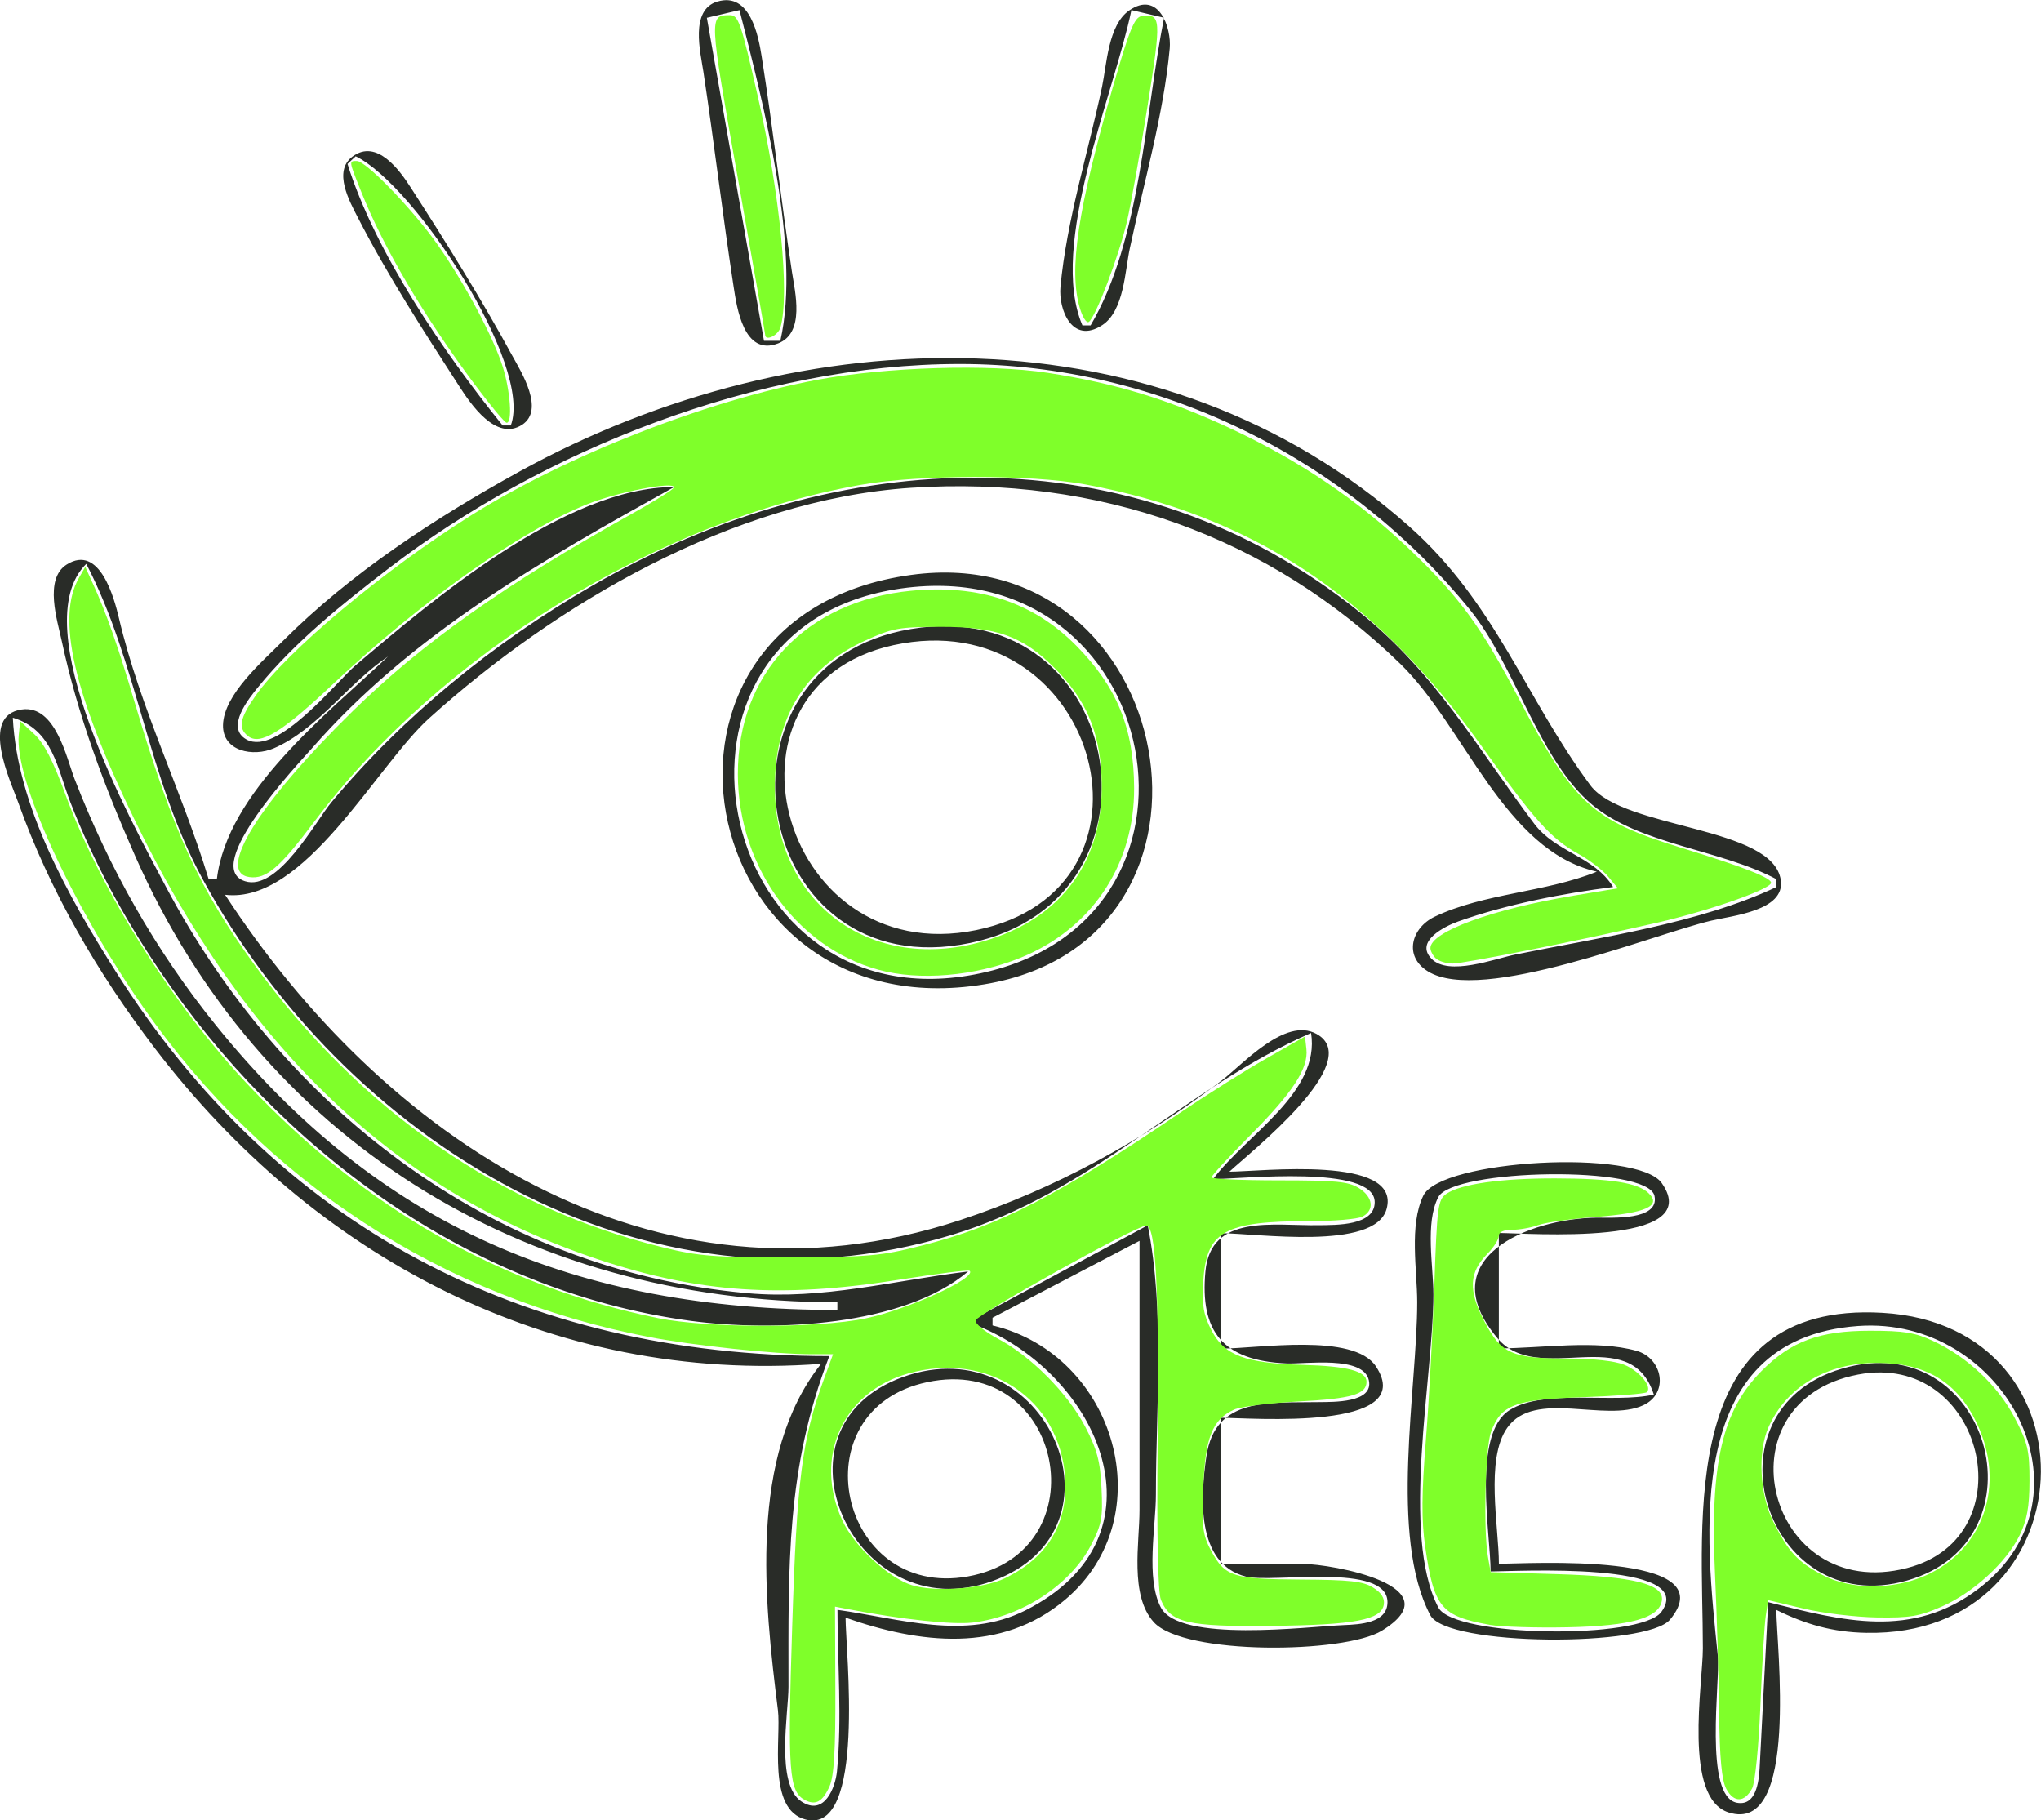 <?xml version="1.0" encoding="UTF-8" standalone="no"?>
<svg
   xmlns:dc="http://purl.org/dc/elements/1.1/"
   xmlns:cc="http://creativecommons.org/ns#"
   xmlns:rdf="http://www.w3.org/1999/02/22-rdf-syntax-ns#"
   xmlns:svg="http://www.w3.org/2000/svg"
   xmlns="http://www.w3.org/2000/svg"
   xmlns:sodipodi="http://sodipodi.sourceforge.net/DTD/sodipodi-0.dtd"
   xmlns:inkscape="http://www.inkscape.org/namespaces/inkscape"
   width="845.923mm"
   height="754.292mm"
   viewBox="0 0 845.923 754.292"
   version="1.1"
   id="svg873"
   inkscape:version="1.0.1 (3bc2e813f5, 2020-09-07)"
   sodipodi:docname="peep_green_logo.svg">
  <defs
     id="defs867" />
  <sodipodi:namedview
     id="base"
     pagecolor="#ffffff"
     bordercolor="#666666"
     borderopacity="1.0"
     inkscape:pageopacity="0.0"
     inkscape:pageshadow="2"
     inkscape:zoom="0.12374369"
     inkscape:cx="365.93538"
     inkscape:cy="1295.6035"
     inkscape:document-units="mm"
     inkscape:current-layer="layer1"
     inkscape:document-rotation="0"
     showgrid="false"
     inkscape:window-width="1920"
     inkscape:window-height="1001"
     inkscape:window-x="-9"
     inkscape:window-y="-9"
     inkscape:window-maximized="1" />
  <g
     inkscape:label="Layer 1"
     inkscape:groupmode="layer"
     id="layer1"
     transform="translate(682.64,-200.701)">
    <g
       id="g2099"
       transform="matrix(19.985,0,0,18.823,-1581.02,-1877.815)">
      <path
         style="fill:#292c28;stroke:none;stroke-width:0.169"
         d="m 59.831,110.458 c -0.576,0.185 -0.351,1.12 -0.291,1.543 0.225,1.578 0.4,3.164 0.628,4.741 0.064,0.443 0.208,1.535 0.921,1.243 0.565,-0.232 0.351,-1.131 0.287,-1.581 -0.225,-1.578 -0.393,-3.165 -0.628,-4.741 -0.066,-0.445 -0.239,-1.421 -0.917,-1.204 m 8.539,0.196 c -0.437,0.32 -0.466,1.2 -0.563,1.685 -0.289,1.442 -0.733,2.937 -0.862,4.402 -0.043,0.484 0.238,1.278 0.869,0.839 0.45,-0.313 0.471,-1.198 0.569,-1.685 0.289,-1.443 0.699,-2.935 0.828,-4.402 0.04,-0.456 -0.226,-1.29 -0.841,-0.839 m -8.081,-0.008 c 0.484,2.011 1.284,5.261 0.847,7.281 h -0.339 l -1.185,-7.112 0.677,-0.169 m 8.805,0.169 c -0.397,2.109 -0.48,4.89 -1.524,6.773 h -0.169 c -0.712,-1.761 0.657,-5.093 1.016,-6.943 l 0.677,0.169 m -16.831,3.056 c -0.411,0.327 -0.059,0.99 0.113,1.347 0.616,1.27 1.375,2.519 2.11,3.725 0.222,0.363 0.752,1.208 1.295,0.833 0.474,-0.328 -0.015,-1.155 -0.198,-1.509 -0.648,-1.261 -1.38,-2.511 -2.117,-3.722 -0.219,-0.36 -0.695,-1.077 -1.204,-0.673 m 3.284,5.919 h -0.169 c -1.22,-1.601 -2.648,-3.821 -3.217,-5.757 l 0.169,-0.169 c 1.22,0.624 3.685,4.602 3.217,5.927 m -2.54,5.08 c -1.29,1.29 -3.343,2.99 -3.556,4.911 h -0.169 c -0.557,-1.949 -1.42,-3.758 -1.863,-5.757 -0.092,-0.414 -0.394,-1.637 -1.084,-1.171 -0.473,0.319 -0.189,1.24 -0.101,1.679 0.332,1.64 0.883,3.199 1.525,4.741 2.571,6.177 7.993,9.821 14.561,9.821 v 0.169 c -5.408,0 -9.513,-1.831 -12.886,-6.265 -1.26,-1.656 -2.219,-3.469 -2.931,-5.419 -0.169,-0.464 -0.396,-1.644 -1.098,-1.537 -0.883,0.134 -0.226,1.593 -0.074,2.045 0.656,1.949 1.639,3.751 2.838,5.419 3.277,4.555 8.177,7.388 13.813,6.943 -1.508,2.018 -1.177,5.231 -0.895,7.62 0.072,0.614 -0.233,2.197 0.578,2.413 1.256,0.334 0.825,-3.724 0.825,-4.445 1.532,0.571 3.223,0.795 4.554,-0.396 2.033,-1.82 1.051,-5.392 -1.506,-6.038 v -0.169 l 3.048,-1.693 v 5.927 c 0,0.72 -0.209,1.874 0.295,2.467 0.625,0.735 3.952,0.696 4.731,0.189 1.512,-0.984 -1.046,-1.47 -1.639,-1.47 h -1.693 v -3.217 c 0.602,0 4.102,0.305 3.209,-1.132 -0.464,-0.747 -2.448,-0.392 -3.209,-0.392 v -2.54 c 0.725,0 3.184,0.392 3.429,-0.53 0.32,-1.201 -2.631,-0.825 -3.259,-0.825 0.411,-0.411 2.841,-2.429 1.806,-3.033 -0.653,-0.381 -1.534,0.679 -1.975,1.034 -1.624,1.31 -3.444,2.378 -5.419,3.067 -6.413,2.237 -11.992,-1.875 -15.24,-7.164 1.645,0.209 3.136,-2.837 4.233,-3.888 2.614,-2.502 6.29,-4.812 9.991,-5.072 3.892,-0.273 7.43,1.065 10.153,3.88 1.33,1.376 2.15,4.108 4.071,4.571 -1.064,0.458 -2.337,0.472 -3.362,0.991 -0.481,0.244 -0.653,0.869 -0.14,1.205 1.112,0.728 4.646,-0.809 5.873,-1.117 0.442,-0.111 1.534,-0.218 1.445,-0.89 -0.158,-1.199 -3.269,-1.119 -3.949,-2.09 -1.349,-1.926 -1.968,-4.016 -3.762,-5.704 -5.124,-4.822 -12.602,-4.624 -18.457,-1.199 -1.755,1.027 -3.497,2.238 -4.896,3.724 -0.425,0.452 -1.229,1.181 -1.243,1.852 -0.011,0.581 0.626,0.709 1.058,0.51 0.911,-0.419 1.55,-1.446 2.371,-2.024 m 28.787,4.911 v 0.169 c -1.604,0.805 -3.667,1.11 -5.419,1.488 -0.425,0.092 -1.378,0.481 -1.735,0.091 -0.35,-0.382 0.271,-0.713 0.553,-0.82 0.991,-0.375 2.166,-0.618 3.214,-0.759 -0.391,-0.677 -1.184,-0.758 -1.634,-1.391 -1.177,-1.657 -2.027,-3.294 -3.616,-4.654 -4.699,-4.022 -10.855,-3.694 -15.917,-0.591 -2.053,1.258 -3.928,2.877 -5.416,4.773 -0.325,0.414 -1.109,1.969 -1.791,1.735 -0.92,-0.314 1.116,-2.595 1.385,-2.921 2.076,-2.522 4.747,-4.124 7.516,-5.757 -2.255,-0.002 -5.033,2.504 -6.604,3.923 -0.4,0.361 -1.624,2.011 -2.265,1.635 -0.448,-0.263 0.055,-0.911 0.243,-1.156 0.769,-0.998 1.727,-1.813 2.699,-2.605 3.197,-2.606 7.678,-4.506 11.853,-4.506 4.185,0 8.073,2.13 10.583,5.417 0.927,1.215 1.425,3.303 2.527,4.284 0.985,0.878 2.676,0.99 3.824,1.642 m -35.052,-6.943 c 1.068,2.183 1.276,4.722 2.415,6.943 2.905,5.667 9.07,9.907 15.535,7.832 2.919,-0.936 4.805,-3.219 7.451,-4.446 0.196,1.31 -1.342,2.239 -2.032,3.217 0.559,0 3.352,-0.33 3.352,0.508 0,0.523 -0.807,0.501 -1.15,0.507 -0.952,0.018 -2.25,-0.26 -2.361,1.018 -0.114,1.309 0.348,1.963 1.683,2.025 0.385,0.018 1.596,-0.181 1.707,0.374 0.099,0.499 -0.748,0.473 -1.03,0.478 -1.04,0.02 -2.155,-0.119 -2.339,1.187 -0.12,0.854 -0.232,2.373 0.822,2.655 0.545,0.146 2.933,-0.318 2.933,0.562 0,0.463 -0.577,0.49 -0.909,0.505 -0.758,0.033 -3.406,0.394 -3.792,-0.389 -0.317,-0.644 -0.102,-1.783 -0.102,-2.486 0,-1.95 0.188,-4.004 -0.169,-5.927 l -3.556,2.032 v 0.169 c 2.544,1.066 4.059,4.656 1.015,6.279 -1.245,0.664 -2.606,0.176 -3.894,-0.014 0,1.171 0.096,2.387 -0.01,3.553 -0.032,0.349 -0.259,1.002 -0.738,0.666 -0.541,-0.38 -0.268,-1.948 -0.268,-2.525 0,-2.646 -0.055,-4.799 0.847,-7.281 -6.377,0 -11.469,-2.88 -14.799,-8.467 -0.977,-1.638 -2.046,-3.649 -2.134,-5.588 0.834,0.27 0.917,1.107 1.194,1.863 0.481,1.313 1.112,2.546 1.863,3.725 2.469,3.879 6.384,7.03 10.998,7.691 1.715,0.246 4.407,0.127 5.757,-1.087 -1.525,0.197 -3.019,0.627 -4.572,0.479 -5.402,-0.514 -9.685,-4.186 -12.064,-8.946 -0.71,-1.42 -2.961,-5.748 -1.652,-7.112 m 17.103,0.244 c -6.154,0.896 -4.584,10.086 1.524,9.013 5.562,-0.977 4.012,-9.819 -1.524,-9.013 m -8.975,0.264 -0.169,0.169 0.169,-0.169 m 8.636,0.056 c 5.619,-0.985 7.166,7.511 1.524,8.502 -5.341,0.938 -6.872,-7.564 -1.524,-8.502 m -9.144,0.283 -0.508,0.508 0.508,-0.508 m -0.677,0.508 -0.677,0.677 0.677,-0.677 m 10.16,0.08 c -4.373,0.774 -3.365,7.696 1.016,6.953 4.561,-0.774 3.498,-7.752 -1.016,-6.953 m -0.169,0.315 c 4.08,-0.736 5.637,5.417 1.524,6.313 -4.138,0.901 -5.689,-5.561 -1.524,-6.313 m -14.055,5.363 -0.169,0.169 0.169,-0.169 m 26.416,14.901 c 0,-0.805 -0.288,-2.302 0.174,-2.994 0.568,-0.852 2.031,-0.106 2.82,-0.495 0.544,-0.268 0.399,-1.039 -0.141,-1.199 -0.84,-0.25 -1.98,-0.054 -2.854,-0.054 v -2.54 c 0.576,0 4.31,0.314 3.379,-1.098 -0.501,-0.759 -4.586,-0.52 -4.946,0.277 -0.297,0.656 -0.126,1.642 -0.126,2.346 0,1.905 -0.59,5.146 0.271,6.889 0.343,0.694 4.499,0.704 4.972,0.098 1.177,-1.507 -2.988,-1.229 -3.551,-1.229 m 3.217,-3.725 c -0.855,0.204 -2.273,-0.138 -2.994,0.343 -0.783,0.523 -0.393,2.718 -0.393,3.551 0.47,0 4.319,-0.237 3.541,0.891 -0.421,0.61 -4.299,0.564 -4.625,-0.098 -0.786,-1.598 -0.102,-5.103 -0.102,-6.889 0,-0.618 -0.177,-1.579 0.102,-2.147 0.306,-0.622 4.347,-0.708 4.483,-0.025 0.109,0.549 -0.906,0.476 -1.199,0.479 -1.408,0.017 -3.452,0.898 -2.056,2.655 0.856,1.078 2.751,-0.375 3.241,1.239 m 2.54,4.741 c 0.609,0.319 1.17,0.491 1.863,0.505 4.609,0.098 4.932,-6.763 0.339,-7.045 -4.274,-0.263 -3.725,4.56 -3.725,7.386 0,0.786 -0.414,3.29 0.532,3.613 1.475,0.503 0.992,-3.678 0.992,-4.46 m -0.169,-0.169 -0.173,3.555 c -0.012,0.268 -0.034,0.949 -0.476,0.861 -0.694,-0.138 -0.344,-2.684 -0.396,-3.231 -0.247,-2.593 -0.761,-6.982 2.907,-7.265 3.024,-0.233 5.028,3.729 2.509,5.777 -1.385,1.126 -2.83,0.715 -4.371,0.303 m 1.524,-5.139 c -2.945,0.923 -1.585,5.55 1.355,4.663 2.943,-0.888 1.703,-5.621 -1.355,-4.663 m -19.473,0.184 c -2.915,1.119 -1.004,5.591 1.862,4.49 2.957,-1.135 1.106,-5.63 -1.862,-4.49 m 19.812,-0.056 c 2.598,-0.529 3.535,3.572 1.016,4.26 -2.903,0.793 -3.961,-3.66 -1.016,-4.26 m -19.304,0.167 c 2.831,-0.636 3.621,3.745 0.847,4.277 -2.685,0.514 -3.543,-3.671 -0.847,-4.277 z"
         id="path877-3" />
      <path
         style="fill:#7fff2a;fill-opacity:1;stroke:none;stroke-width:0.094"
         d="m 74.731,131.526 c -0.062,-0.062 -0.113,-0.166 -0.113,-0.229 0,-0.358 1.28,-0.856 2.963,-1.153 l 0.925,-0.163 -0.202,-0.257 c -0.111,-0.142 -0.388,-0.366 -0.615,-0.499 -0.571,-0.335 -0.909,-0.735 -2.037,-2.413 -2.192,-3.26 -4.758,-5.051 -8.195,-5.723 -1.136,-0.222 -3.444,-0.218 -4.65,0.009 -4.233,0.795 -8.73,3.734 -11.325,7.401 -0.731,1.033 -1.007,1.284 -1.356,1.235 -0.702,-0.1 0.196,-1.63 2.144,-3.656 1.439,-1.496 3.167,-2.794 5.741,-4.314 0.507,-0.299 0.921,-0.574 0.921,-0.61 0,-0.139 -1.17,0.102 -1.806,0.373 -1.389,0.591 -3.466,2.153 -5.282,3.973 -1.047,1.049 -1.496,1.34 -1.747,1.131 -0.212,-0.176 -0.174,-0.391 0.157,-0.891 0.649,-0.98 2.661,-2.766 4.473,-3.972 1.987,-1.322 4.891,-2.528 7.182,-2.983 1.42,-0.282 3.565,-0.35 4.773,-0.152 1.424,0.234 2.504,0.584 3.826,1.242 1.397,0.696 2.603,1.56 3.649,2.614 1.06,1.069 1.51,1.722 2.309,3.345 1.12,2.276 1.51,2.655 3.341,3.251 1.319,0.429 1.91,0.676 1.874,0.783 -0.05,0.15 -1.314,0.616 -2.364,0.871 -1.667,0.405 -3.996,0.899 -4.239,0.899 -0.128,0 -0.284,-0.051 -0.346,-0.113 z"
         id="path1465" />
      <path
         style="fill:#7fff2a;fill-opacity:1;stroke:none;stroke-width:0.094"
         d="m 54.809,118.905 c -1.065,-1.517 -1.898,-3.017 -2.363,-4.253 -0.262,-0.696 -0.26,-0.683 -0.092,-0.683 0.191,0 1.175,1.084 1.68,1.851 0.561,0.851 1.151,2.027 1.345,2.679 0.158,0.533 0.205,1.235 0.081,1.233 -0.039,-8e-4 -0.331,-0.373 -0.65,-0.827 z"
         id="path1469" />
      <path
         style="fill:#7fff2a;fill-opacity:1;stroke:none;stroke-width:0.094"
         d="m 67.347,117.208 c -0.234,-0.842 -0.044,-2.18 0.692,-4.892 0.336,-1.236 0.443,-1.516 0.589,-1.536 0.406,-0.055 0.412,0.043 0.126,1.963 -0.151,1.013 -0.344,2.16 -0.428,2.55 -0.164,0.757 -0.658,2.136 -0.796,2.221 -0.046,0.028 -0.128,-0.109 -0.182,-0.305 z"
         id="path1471" />
      <path
         style="fill:#7fff2a;fill-opacity:1;stroke:none;stroke-width:0.094"
         d="m 60.821,117.792 c 0,-0.029 -0.257,-1.588 -0.57,-3.465 -0.595,-3.559 -0.595,-3.565 -0.166,-3.569 0.183,-0.002 0.232,0.151 0.585,1.794 0.46,2.143 0.664,4.352 0.469,5.079 -0.048,0.18 -0.318,0.316 -0.318,0.161 z"
         id="path1473" />
      <path
         style="fill:#7fff2a;fill-opacity:1;stroke:none;stroke-width:0.094"
         d="m 61.649,150.056 c -0.335,-0.187 -0.364,-0.609 -0.267,-3.826 0.097,-3.244 0.204,-4.124 0.66,-5.449 l 0.187,-0.542 H 61.777 c -0.741,0 -2.457,-0.193 -3.368,-0.38 -4.305,-0.88 -7.967,-3.418 -10.496,-7.275 -1.487,-2.268 -2.666,-5.012 -2.571,-5.986 l 0.029,-0.297 0.289,0.283 c 0.204,0.2 0.392,0.585 0.641,1.308 0.735,2.134 2.231,4.658 3.819,6.441 2.409,2.705 5.237,4.409 8.48,5.112 1.023,0.221 3.314,0.225 4.299,0.007 0.878,-0.194 2.32,-0.894 2.163,-1.05 -0.024,-0.024 -0.68,0.064 -1.458,0.196 -2.445,0.413 -4.155,0.291 -6.251,-0.449 -4.169,-1.471 -7.315,-4.641 -9.613,-9.685 -1.265,-2.775 -1.625,-4.451 -1.146,-5.325 l 0.127,-0.233 0.161,0.374 c 0.278,0.647 0.519,1.375 0.86,2.595 0.803,2.87 1.329,4.095 2.488,5.79 2.192,3.207 5.093,5.339 8.464,6.22 0.753,0.197 1.056,0.222 2.646,0.218 1.634,-0.004 1.879,-0.027 2.719,-0.253 1.621,-0.436 2.819,-1.091 5.425,-2.967 0.53,-0.381 1.316,-0.906 1.748,-1.166 l 0.785,-0.473 0.029,0.277 c 0.044,0.423 -0.278,0.95 -1.162,1.896 -0.442,0.474 -0.805,0.891 -0.805,0.928 0,0.036 0.629,0.066 1.398,0.066 1.179,0 1.438,0.026 1.654,0.168 0.299,0.196 0.333,0.493 0.073,0.632 -0.101,0.054 -0.587,0.098 -1.082,0.098 -1.787,0 -2.153,0.222 -2.216,1.342 -0.029,0.507 0.005,0.719 0.168,1.055 0.272,0.561 0.693,0.731 1.908,0.768 0.92,0.028 1.311,0.139 1.311,0.37 0,0.278 -0.309,0.374 -1.4,0.435 -0.607,0.034 -1.214,0.115 -1.348,0.18 -0.45,0.218 -0.598,0.617 -0.638,1.716 -0.031,0.874 -0.011,1.049 0.163,1.391 0.292,0.571 0.45,0.625 1.863,0.634 1.016,0.006 1.285,0.038 1.494,0.175 0.172,0.113 0.245,0.233 0.225,0.373 -0.049,0.341 -0.602,0.452 -2.345,0.472 -1.731,0.02 -2.086,-0.07 -2.279,-0.577 -0.062,-0.163 -0.086,-1.433 -0.067,-3.515 0.031,-3.338 -0.039,-4.727 -0.237,-4.722 -0.204,0.004 -3.512,1.957 -3.537,2.088 -0.014,0.073 0.187,0.249 0.456,0.4 0.685,0.383 1.45,1.2 1.812,1.934 0.251,0.509 0.315,0.765 0.342,1.363 0.03,0.646 0.003,0.8 -0.218,1.252 -0.428,0.875 -1.443,1.579 -2.456,1.704 -0.414,0.051 -1.454,-0.067 -2.563,-0.292 l -0.29,-0.059 0.007,1.827 c 0.005,1.329 -0.028,1.909 -0.12,2.128 -0.144,0.341 -0.289,0.427 -0.51,0.303 z m 4.138,-4.881 c 0.89,-0.454 1.319,-1.213 1.255,-2.217 -0.111,-1.738 -1.598,-2.789 -3.251,-2.296 -1.364,0.407 -1.974,1.854 -1.367,3.242 0.246,0.562 0.945,1.252 1.437,1.419 0.471,0.159 1.476,0.082 1.926,-0.148 z"
         id="path1475" />
      <path
         style="fill:#7fff2a;fill-opacity:1;stroke:none;stroke-width:0.094"
         d="m 63.336,131.818 c -1.775,-0.417 -3.078,-2.256 -3.081,-4.35 -0.003,-2.218 1.413,-3.811 3.59,-4.037 1.409,-0.146 2.545,0.256 3.432,1.213 0.846,0.914 1.192,1.82 1.196,3.134 0.005,1.627 -0.818,2.996 -2.201,3.662 -0.899,0.433 -2.062,0.582 -2.936,0.377 z m 2.273,-0.759 c 1.485,-0.555 2.271,-1.838 2.187,-3.567 -0.048,-0.99 -0.329,-1.672 -0.971,-2.358 -0.655,-0.701 -1.204,-0.911 -2.366,-0.909 -0.87,0.002 -0.995,0.026 -1.571,0.306 -1.172,0.57 -1.792,1.556 -1.86,2.961 -0.137,2.81 2.052,4.514 4.581,3.567 z"
         id="path1477" />
      <path
         style="fill:#7fff2a;fill-opacity:1;stroke:none;stroke-width:0.094"
         d="m 75.846,146.196 c -1.008,-0.19 -1.156,-0.381 -1.337,-1.724 -0.078,-0.576 -0.074,-1.165 0.014,-2.336 0.065,-0.861 0.144,-2.404 0.177,-3.428 0.054,-1.711 0.074,-1.873 0.247,-1.999 0.298,-0.218 1.13,-0.343 2.261,-0.341 1.151,0.002 1.704,0.095 1.931,0.322 0.282,0.282 -0.047,0.442 -1.086,0.526 -0.513,0.042 -1.052,0.123 -1.198,0.18 -0.146,0.057 -0.391,0.104 -0.543,0.104 -0.179,0 -0.277,0.049 -0.277,0.137 0,0.075 -0.105,0.251 -0.234,0.389 -0.384,0.414 -0.401,0.806 -0.065,1.488 0.354,0.719 0.57,0.82 1.75,0.82 0.496,0 0.95,0.053 1.143,0.134 0.318,0.133 0.597,0.487 0.477,0.607 -0.034,0.035 -0.63,0.084 -1.324,0.11 -1.421,0.053 -1.697,0.164 -1.907,0.765 -0.119,0.338 -0.161,2.158 -0.065,2.744 l 0.057,0.343 1.383,0.044 c 1.585,0.051 2.219,0.221 2.168,0.581 -0.055,0.384 -0.641,0.56 -1.959,0.589 -0.653,0.014 -1.379,-0.01 -1.613,-0.054 z"
         id="path1479" />
      <path
         style="fill:#7fff2a;fill-opacity:1;stroke:none;stroke-width:0.094"
         d="m 80.754,149.81 c -0.095,-0.188 -0.138,-0.671 -0.149,-1.681 -0.008,-0.78 -0.047,-2.162 -0.086,-3.071 -0.104,-2.414 0.149,-3.576 0.966,-4.45 0.612,-0.655 1.201,-0.886 2.251,-0.886 0.702,2.6e-4 0.929,0.039 1.302,0.223 0.713,0.351 1.346,0.983 1.695,1.691 0.273,0.554 0.31,0.72 0.309,1.388 -0.001,0.574 -0.051,0.866 -0.205,1.202 -0.274,0.597 -0.962,1.265 -1.618,1.57 -0.46,0.214 -0.654,0.249 -1.341,0.238 -0.442,-0.007 -1.13,-0.095 -1.53,-0.197 l -0.726,-0.184 -0.049,0.34 c -0.027,0.187 -0.077,1.069 -0.111,1.961 -0.035,0.914 -0.11,1.717 -0.172,1.842 -0.157,0.316 -0.38,0.321 -0.536,0.013 z m 4.117,-4.691 c 1.216,-0.566 1.681,-1.998 1.085,-3.345 -0.407,-0.92 -1.059,-1.342 -2.078,-1.344 -1.036,-0.002 -1.87,0.523 -2.248,1.414 -0.23,0.542 -0.184,1.489 0.101,2.087 0.317,0.667 0.498,0.875 1.013,1.166 0.578,0.327 1.451,0.335 2.127,0.021 z"
         id="path1481" />
    </g>
  </g>
</svg>
